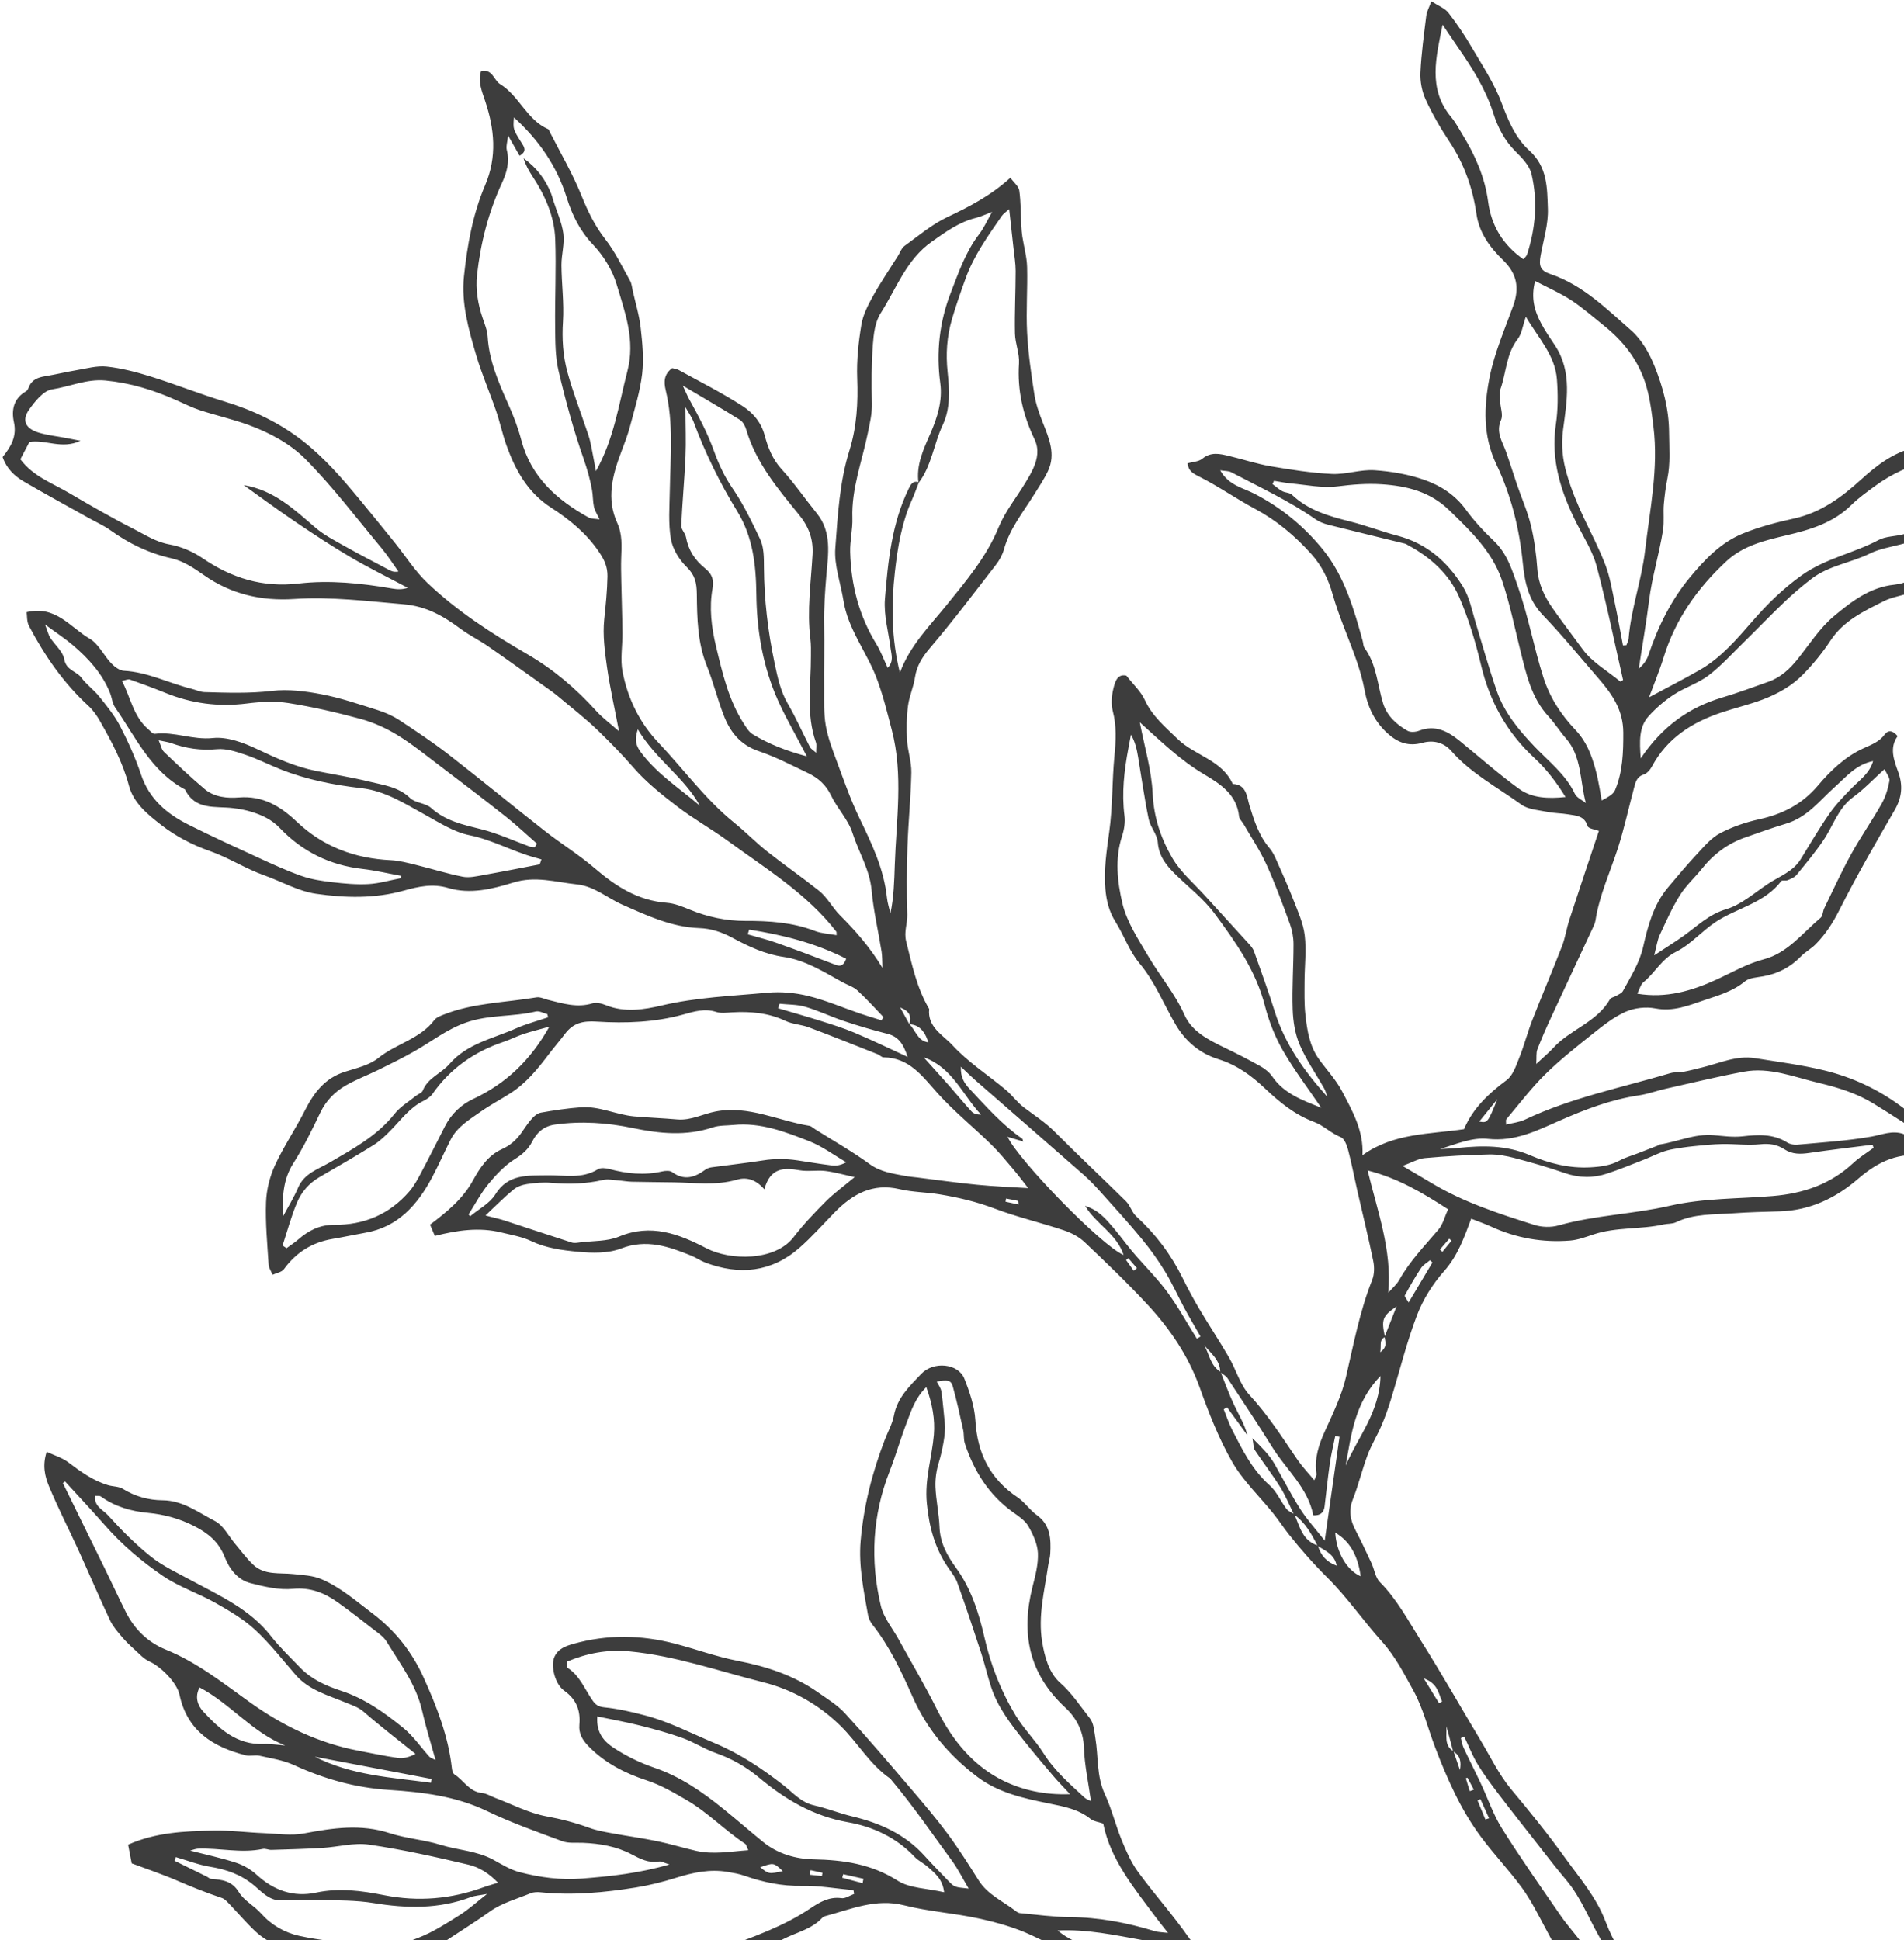<svg width="371" height="378" viewBox="0 0 371 378" fill="none" xmlns="http://www.w3.org/2000/svg">
<path d="M386.484 480.099C383.135 474.938 380.74 469.135 376.026 464.896C372.104 461.37 368.12 457.891 364.484 454.089C361.839 451.318 359.714 448.047 357.354 445C356.667 444.115 356.021 443.193 355.286 442.344C348.083 433.969 340.698 425.745 333.724 417.177C330.859 413.656 328.25 409.844 326.224 405.656C323.245 399.51 319.172 394 315.281 388.406C312.984 385.104 310.641 381.839 308.266 378.594C306.953 376.813 305.443 375.172 304.187 373.354C300.286 367.703 296.328 362.078 292.672 356.26C290.958 353.536 289.922 350.396 288.536 347.464C287.443 345.13 286.266 342.833 285.172 340.495C284.906 339.922 284.823 339.26 284.656 338.635C284.875 338.542 285.094 338.448 285.312 338.354C286.167 340.151 286.896 342.026 287.917 343.724C289.135 345.74 290.552 347.635 291.979 349.51C294.766 353.167 297.62 356.776 300.458 360.391C301.979 362.328 303.479 364.292 305.078 366.161C308.349 369.984 309.911 374.797 312.594 378.948C315.573 383.563 317.625 388.708 321.151 393.042C323.036 395.359 323.885 398.49 325.464 401.094C328.094 405.422 330.958 409.604 333.677 413.88C338.641 421.682 344.703 428.521 351.583 434.677C353.766 436.63 355.802 438.74 357.875 440.807C362.422 445.328 367.047 449.771 371.443 454.427C374.13 457.271 376.193 460.729 379 463.422C383.203 467.443 386.036 472.359 389.214 477.089C390.964 479.688 393.135 482 395.068 484.479C395.604 485.161 395.964 485.984 396.422 486.734C398.24 489.703 400.021 492.698 401.927 495.609C402.198 496.021 403.073 496.031 403.734 496.245C404.719 494.547 403.656 493.474 403.031 492.349C401.724 489.979 400.359 487.646 399.021 485.292C398.687 484.698 398.453 484.031 398.042 483.51C395.458 480.234 392.823 477 390.229 473.74C387.172 469.906 384.198 466.005 381.073 462.229C378.714 459.375 376.161 456.677 373.714 453.901C371.641 451.547 369.724 449.031 367.495 446.833C362.057 441.474 356.469 436.255 350.948 430.974C349.609 429.693 348.276 428.464 347.115 426.948C344.177 423.12 340.875 419.573 337.708 415.922C337.49 415.672 336.964 415.521 336.943 415.297C336.687 412.109 334.089 410.313 332.599 407.875C329.854 403.38 327.031 398.938 324.276 394.453C322.474 391.521 320.771 388.526 318.948 385.604C316.693 381.99 314.354 378.375 312.854 374.396C311.062 369.63 307.812 365.932 304.917 361.906C301.615 357.302 298.068 352.948 294.448 348.604C292.115 345.802 290.49 342.406 288.594 339.245C284.651 332.661 280.865 325.979 276.766 319.495C274.328 315.635 272.172 311.557 268.875 308.245C267.99 307.359 267.812 305.781 267.24 304.552C266.24 302.401 265.229 300.255 264.135 298.151C263.13 296.208 262.729 294.344 263.594 292.161C264.708 289.349 265.396 286.37 266.458 283.536C267.203 281.547 268.344 279.714 269.182 277.755C269.891 276.104 270.49 274.396 271.021 272.682C272.708 267.203 274.062 261.604 276.099 256.266C277.286 253.156 279.182 250.141 281.396 247.646C284.068 244.635 285.292 241.115 286.667 237.438C287.922 237.938 289.297 238.406 290.615 239.01C295.495 241.25 300.625 242.125 305.948 241.703C307.495 241.578 309.016 241 310.51 240.505C314.958 239.026 319.693 239.573 324.203 238.552C324.974 238.38 325.854 238.479 326.536 238.146C330.109 236.422 333.969 236.656 337.75 236.385C340.766 236.167 343.792 236.104 346.812 236.01C352.729 235.833 357.745 233.406 362.104 229.63C365.979 226.276 370.141 224.349 375.417 225.229C377.745 225.62 380.172 225.604 382.38 224.417C383.568 223.781 383.729 222.839 382.646 222.089C381.37 221.208 380.031 220.042 378.599 219.833C375.286 219.354 372.901 217.375 370.411 215.536C365.906 212.198 360.901 209.875 355.51 208.557C351.068 207.474 346.495 206.891 341.974 206.167C338.344 205.583 335.057 207.156 331.661 207.974C330.484 208.26 329.307 208.578 328.12 208.797C327.24 208.958 326.292 208.839 325.448 209.094C315.953 211.906 306.182 213.859 297.146 218.135C296.052 218.656 294.771 218.776 293.474 219.115C293.484 218.667 293.37 218.245 293.531 218.052C296.005 215.12 298.333 212.031 301.057 209.344C303.943 206.5 307.141 203.974 310.312 201.448C312.333 199.839 314.417 198.167 316.74 197.135C318.453 196.37 320.698 196.115 322.542 196.474C326.021 197.151 329.036 195.906 332.083 194.87C334.818 193.938 337.656 193.156 340.005 191.203C340.87 190.49 342.339 190.438 343.557 190.219C346.432 189.714 348.865 188.448 350.906 186.344C351.766 185.458 352.906 184.859 353.771 183.99C355.687 182.057 357.115 179.859 358.37 177.37C361.724 170.719 365.469 164.255 369.198 157.802C370.615 155.354 370.823 153.005 369.87 150.401C369.005 148.052 368.135 145.656 369.76 143.422C368.812 142.266 367.896 142.208 367.26 143.073C366.182 144.542 364.656 145.083 363.094 145.797C359.542 147.422 356.698 150.13 354.24 153.042C351.141 156.714 347.318 158.625 342.745 159.63C340.13 160.203 337.5 161.109 335.141 162.354C333.437 163.255 332.078 164.885 330.724 166.339C328.719 168.484 326.828 170.734 324.948 172.984C322.167 176.318 321.089 180.438 320.167 184.5C319.443 187.698 317.719 190.307 316.234 193.083C316 193.516 315.375 193.75 314.906 194.036C314.521 194.271 313.906 194.339 313.724 194.667C311.177 199.172 305.958 200.552 302.661 204.167C301.786 205.135 300.76 205.969 299.344 207.292C299.427 205.943 299.297 205.141 299.552 204.479C300.354 202.391 301.26 200.333 302.203 198.297C304.839 192.589 307.516 186.896 310.172 181.188C310.453 180.589 310.786 179.974 310.885 179.333C311.646 174.411 313.75 169.917 315.26 165.234C316.495 161.385 317.344 157.417 318.396 153.505C318.682 152.432 318.901 151.344 320.271 150.911C320.917 150.703 321.536 149.99 321.88 149.344C324.839 143.823 329.677 140.75 335.401 138.828C338.057 137.938 340.797 137.292 343.417 136.313C346.375 135.203 349.161 133.635 351.37 131.37C353.323 129.365 355.135 127.156 356.672 124.813C359.219 120.927 363.187 119.083 367.068 117.125C368.656 116.323 370.521 116.083 372.219 115.484C373.172 115.151 374.229 114.792 374.937 114.13C378.115 111.151 380.526 107.578 381.552 103.354C382.042 101.349 382.594 99.531 383.833 97.885C386.547 94.281 389.234 90.651 391.844 86.969C392.307 86.318 392.719 85.213 392.469 84.599C392.26 84.099 391.042 83.932 390.245 83.781C386.63 83.094 383.437 84.818 380.078 85.609C377.677 86.177 375.255 86.672 372.859 87.255C368.792 88.25 365.615 90.724 362.589 93.474C358.802 96.917 354.766 99.88 349.583 101.021C346.193 101.766 342.786 102.651 339.583 103.958C335.297 105.703 332.135 109.052 329.234 112.557C325.766 116.734 323.083 121.995 321.245 127.516C320.906 128.526 320.318 129.458 319.318 130.276C319.995 125.865 320.771 121.464 321.323 117.036C321.901 112.396 323.307 107.938 324.036 103.333C324.307 101.604 324.057 99.849 324.203 98.219C324.349 96.62 324.557 94.906 324.885 93.307C325.516 90.25 325.245 87.276 325.224 84.24C325.198 79.729 324.057 75.484 322.427 71.422C321.406 68.859 319.896 66.177 317.865 64.396C313.052 60.188 308.458 55.552 302.146 53.411C300.125 52.734 299.823 51.839 300.198 49.766C300.745 46.729 301.719 43.667 301.609 40.646C301.464 36.677 301.562 32.552 297.995 29.333C295.365 26.963 293.911 23.594 292.625 20.135C291.214 16.333 288.901 12.859 286.833 9.323C285.448 6.953 283.917 4.651 282.229 2.49C281.531 1.594 280.266 1.135 278.906 0.25C278.474 1.443 278.021 2.219 277.917 3.036C277.464 6.734 276.943 10.438 276.776 14.151C276.703 15.885 277.062 17.802 277.786 19.375C279.094 22.224 280.682 24.974 282.417 27.588C285.292 31.912 286.958 36.625 287.698 41.714C288.224 45.375 290.344 48.229 292.849 50.651C295.594 53.302 296.099 56.094 294.865 59.542C293.198 64.193 291.167 68.797 290.234 73.604C289.141 79.219 288.906 84.896 291.589 90.51C294.448 96.495 296.062 102.995 296.719 109.651C297.089 113.417 297.802 116.885 300.609 119.813C304.422 123.781 307.906 128.063 311.51 132.224C314.13 135.245 316.286 138.339 316.302 142.714C316.318 146.583 316.198 150.401 314.703 153.932C314.203 155.115 312.312 155.714 311.057 156.578C311.5 156.917 311.948 157.25 312.391 157.583C311.896 154.984 311.568 152.344 310.859 149.802C310.089 147.047 309.125 144.464 306.969 142.198C304.224 139.313 302.01 135.979 300.724 131.943C298.875 126.151 297.818 120.156 295.818 114.438C294.693 111.219 293.734 107.906 291.094 105.401C289.094 103.505 287.193 101.443 285.573 99.224C283.542 96.443 280.766 94.656 277.74 93.568C274.609 92.438 271.187 91.849 267.854 91.62C265.109 91.432 262.292 92.474 259.536 92.344C255.536 92.151 251.536 91.521 247.578 90.844C244.833 90.37 242.161 89.474 239.443 88.828C237.682 88.406 235.953 87.99 234.276 89.375C233.568 89.958 232.396 89.979 231.401 90.26C231.568 91.76 232.406 92.229 233.693 92.87C237.422 94.74 240.859 97.172 244.547 99.141C248.771 101.401 252.333 104.411 255.505 107.932C257.562 110.219 258.844 112.859 259.698 115.885C260.896 120.109 262.729 124.146 264.182 128.302C264.885 130.302 265.505 132.365 265.891 134.453C266.505 137.807 267.88 140.667 270.453 142.958C272.417 144.708 274.479 145.469 277.187 144.719C279.198 144.161 281.281 144.594 282.776 146.302C286.625 150.703 291.792 153.396 296.427 156.755C297.781 157.74 299.823 157.833 301.583 158.193C302.891 158.458 304.255 158.438 305.573 158.661C307.089 158.922 308.719 158.896 309.344 160.938C309.505 161.469 310.906 161.625 311.552 161.88C309.474 168.109 307.609 173.635 305.802 179.177C305.245 180.885 304.995 182.703 304.349 184.375C302.484 189.203 300.443 193.969 298.557 198.792C297.62 201.203 296.979 203.729 296.016 206.125C295.401 207.661 294.792 209.536 293.578 210.438C290.078 213.036 287.016 215.896 285.266 220C278.531 221 271.547 220.719 265.479 225.078C265.74 220.339 263.526 216.453 261.484 212.578C260.307 210.344 258.5 208.443 257.01 206.365C255.151 203.781 254.698 200.724 254.359 197.693C254.125 195.578 254.187 193.422 254.193 191.292C254.198 188.266 254.583 185.203 254.229 182.229C253.943 179.849 252.88 177.536 251.995 175.255C250.953 172.563 249.755 169.932 248.583 167.286C248.266 166.578 247.885 165.854 247.391 165.271C245.297 162.823 244.38 159.906 243.448 156.885C242.974 155.354 242.917 152.802 240.203 152.74C238.083 148.052 232.812 147.224 229.484 143.995C227.083 141.656 224.521 139.557 223.062 136.365C222.297 134.698 220.818 133.359 219.484 131.641C217.687 131.214 217.25 132.906 216.937 134.203C216.599 135.583 216.474 137.182 216.828 138.531C217.594 141.458 217.448 144.302 217.156 147.255C216.677 152.193 216.818 157.198 216.135 162.099C215.62 165.807 215.073 169.448 215.385 173.198C215.583 175.49 216.109 177.609 217.365 179.609C219.016 182.24 220.057 185.333 222.026 187.677C225.094 191.333 226.76 195.719 229.135 199.719C231.109 203.052 233.979 205.307 237.375 206.359C241.021 207.49 243.844 209.568 246.443 212.026C249.344 214.766 252.271 217.188 256.12 218.62C257.859 219.266 259.349 220.797 261.24 221.552C261.958 221.833 262.443 223.135 262.687 224.063C263.396 226.76 263.911 229.505 264.531 232.224C265.557 236.724 266.667 241.203 267.589 245.724C267.828 246.891 267.802 248.297 267.37 249.385C264.927 255.526 263.745 261.969 262.25 268.359C261.411 271.948 259.74 275.375 258.198 278.76C256.964 281.479 256.068 284.167 256.521 287.182C256.562 287.469 256.318 287.792 256.099 288.401C254.927 286.995 253.792 285.818 252.88 284.49C249.896 280.146 247.104 275.703 243.469 271.792C241.635 269.818 240.865 266.87 239.464 264.453C237.599 261.25 235.552 258.156 233.656 254.969C232.505 253.026 231.443 251.026 230.443 249.005C228.177 244.427 225.172 240.432 221.401 236.979C220.552 236.203 220.224 234.865 219.396 234.047C214.797 229.495 210.062 225.078 205.495 220.49C203.672 218.661 201.542 217.302 199.516 215.771C198.203 214.776 197.214 213.365 195.943 212.302C192.49 209.417 188.609 206.932 185.594 203.651C183.786 201.682 180.667 200.12 181.057 196.589C178.641 192.51 177.708 187.964 176.573 183.427C176.094 181.49 176.844 179.932 176.792 178.182C176.656 173.771 176.672 169.344 176.823 164.927C176.984 160.12 177.484 155.323 177.578 150.516C177.62 148.411 176.859 146.302 176.74 144.177C176.609 141.974 176.646 139.729 176.927 137.536C177.161 135.667 178 133.88 178.281 132.01C178.63 129.688 179.724 127.995 181.255 126.198C185.708 120.969 189.849 115.479 194.057 110.042C194.734 109.167 195.323 108.12 195.615 107.063C196.719 103.047 199.302 99.875 201.443 96.448C202.396 94.917 203.422 93.406 204.193 91.787C205.771 88.469 204.401 85.417 203.193 82.333C202.495 80.568 201.844 78.734 201.552 76.87C200.932 72.859 200.349 68.818 200.135 64.771C199.911 60.531 200.25 56.271 200.135 52.026C200.078 50.042 199.516 48.078 199.208 46.104C199.099 45.406 199.052 44.698 199.01 43.995C198.891 41.703 198.922 39.396 198.615 37.135C198.5 36.307 197.578 35.599 196.88 34.63C193.042 38.125 188.88 40.271 184.589 42.297C181.589 43.719 178.964 45.943 176.245 47.917C175.651 48.344 175.38 49.214 174.958 49.88C173.339 52.453 171.615 54.969 170.135 57.63C169.156 59.396 168.167 61.297 167.844 63.25C167.276 66.688 166.896 70.219 167.026 73.682C167.208 78.484 166.948 83.172 165.516 87.755C163.578 93.948 163.245 100.406 162.766 106.776C162.51 110.141 163.807 113.62 164.359 117.052C165.24 122.557 168.786 126.901 170.734 131.932C172.021 135.26 172.865 138.766 173.766 142.224C176.052 150.953 174.63 159.776 174.349 168.563C174.245 171.667 174.172 174.771 173.5 177.974C173.271 176.958 172.937 175.958 172.828 174.927C172.245 169.318 169.87 164.37 167.458 159.375C165.698 155.734 164.37 151.875 162.958 148.073C162.135 145.854 161.286 143.604 160.891 141.292C160.5 139.005 160.615 136.625 160.599 134.292C160.568 130.036 160.661 125.776 160.594 121.526C160.542 118.365 160.75 115.255 161.021 112.104C161.365 108.057 162.141 103.698 159.167 100.031C156.849 97.167 154.76 94.109 152.281 91.396C150.516 89.469 149.625 87.151 149.01 84.854C148.297 82.188 146.646 80.375 144.635 79.078C140.661 76.516 136.406 74.38 132.255 72.094C131.88 71.885 131.406 71.849 130.979 71.729C129.396 72.88 129.312 74.349 129.708 75.99C131.271 82.463 130.63 89.021 130.516 95.568C130.464 98.719 130.198 101.938 130.724 105.01C131.062 106.969 132.339 109.047 133.792 110.458C135.432 112.063 135.75 113.542 135.776 115.74C135.828 120.448 135.911 125.208 137.724 129.729C138.984 132.87 139.792 136.188 141.01 139.349C142.266 142.609 144.25 145.141 147.854 146.354C151.151 147.469 154.276 149.115 157.437 150.615C159.401 151.557 160.943 152.891 161.943 155C163.146 157.521 165.281 159.677 166.109 162.281C167.307 166.026 169.474 169.411 169.839 173.49C170.203 177.49 171.141 181.443 171.781 185.422C171.922 186.297 171.885 187.203 171.953 188.578C169.479 184.5 166.698 181.344 163.656 178.307C162.24 176.896 161.219 174.844 159.568 173.531C156.271 170.911 152.797 168.51 149.495 165.901C147.281 164.146 145.302 162.099 143.109 160.328C137.458 155.766 133.219 149.88 128.271 144.661C124.609 140.807 122.339 136.094 121.318 130.932C120.828 128.469 121.318 125.813 121.286 123.245C121.25 119.88 121.13 116.521 121.062 113.156C121.031 111.693 120.99 110.224 121.042 108.76C121.13 106.417 121.302 104.141 120.26 101.854C118.141 97.203 119.312 92.625 121.026 88.125C121.661 86.453 122.312 84.776 122.766 83.052C123.656 79.672 124.719 76.297 125.125 72.854C125.469 69.917 125.177 66.865 124.844 63.896C124.573 61.448 123.828 59.052 123.286 56.635C123.141 55.99 123.094 55.266 122.776 54.708C121.234 51.964 119.865 49.068 117.943 46.609C115.891 43.984 114.536 41.167 113.302 38.104C111.589 33.849 109.229 29.849 107.146 25.745C107.042 25.542 106.979 25.24 106.818 25.167C102.641 23.365 101.177 18.672 97.463 16.401C96.198 15.625 96 13.396 93.745 13.838C93.078 15.854 93.891 17.755 94.516 19.625C96.359 25.13 96.901 30.547 94.521 36.109C92.109 41.745 91.047 47.807 90.406 53.839C89.854 59.047 91.312 64.198 92.786 69.198C93.87 72.875 95.417 76.412 96.661 80.042C97.422 82.26 97.901 84.583 98.693 86.787C100.437 91.651 102.865 96.005 107.422 98.932C111.042 101.255 114.349 103.984 116.792 107.646C117.76 109.094 118.391 110.406 118.365 112.297C118.318 115.13 118.026 117.896 117.734 120.703C117.422 123.745 117.844 126.911 118.276 129.974C118.833 133.911 119.724 137.797 120.615 142.479C118.823 140.896 117.38 139.849 116.208 138.552C112.26 134.177 107.896 130.448 102.729 127.448C95.838 123.443 89.083 119.094 83.276 113.563C80.833 111.24 78.995 108.292 76.859 105.646C74.609 102.854 72.344 100.068 70.057 97.297C66.682 93.213 63.224 89.208 59.021 85.927C54.443 82.349 49.302 79.912 43.739 78.224C38.911 76.755 34.214 74.875 29.396 73.37C26.599 72.495 23.713 71.745 20.818 71.427C18.88 71.213 16.838 71.812 14.859 72.135C12.854 72.469 10.875 72.963 8.865 73.287C7.443 73.521 6.229 73.938 5.635 75.396C5.51 75.703 5.344 76.088 5.083 76.234C2.651 77.615 2.193 79.87 2.713 82.26C3.318 85.031 2.125 87.057 0.51 89.042C1.26 91.26 2.797 92.74 4.656 93.823C8.859 96.271 13.13 98.599 17.37 100.969C18.755 101.745 20.229 102.391 21.51 103.307C25.146 105.917 29.026 107.797 33.458 108.792C35.677 109.286 37.792 110.682 39.703 112.031C45.031 115.792 50.964 117.12 57.339 116.703C64.469 116.229 71.495 117.12 78.578 117.724C83.141 118.109 86.427 120.063 89.802 122.557C91.505 123.813 93.443 124.755 95.182 125.969C99.354 128.865 103.474 131.839 107.615 134.786C107.891 134.984 108.161 135.188 108.422 135.406C111.167 137.729 114.047 139.922 116.62 142.427C118.953 144.703 121.245 147.026 123.401 149.516C125.891 152.396 128.958 154.828 132.005 157.161C135.135 159.557 138.615 161.495 141.802 163.818C149.25 169.25 157.198 174.089 162.969 181.526C163.021 181.599 162.99 181.734 163.021 182.203C161.568 181.938 160.115 181.885 158.833 181.396C154.427 179.693 149.88 179.406 145.219 179.422C141.516 179.432 137.88 178.661 134.411 177.229C132.969 176.635 131.443 176.01 129.917 175.896C124.333 175.469 120.01 172.708 115.901 169.177C112.844 166.552 109.37 164.417 106.187 161.922C99.901 157 93.745 151.917 87.438 147.026C84.354 144.635 81.099 142.458 77.833 140.318C76.542 139.469 75.073 138.818 73.594 138.354C69.984 137.214 66.37 135.974 62.667 135.266C59.5 134.656 56.146 134.24 52.979 134.609C48.578 135.13 44.234 134.969 39.859 134.844C38.995 134.818 38.151 134.401 37.292 134.188C32.885 133.104 28.781 130.932 24.13 130.688C23.276 130.641 22.307 129.901 21.661 129.224C20.203 127.682 19.213 125.448 17.484 124.443C13.713 122.266 10.885 117.891 5.193 119.271C5.292 119.938 5.193 121.094 5.651 121.958C8.698 127.745 12.37 133.073 17.229 137.531C18.12 138.349 18.859 139.401 19.458 140.458C21.745 144.479 23.927 148.531 25.125 153.078C26.016 156.49 28.854 158.734 31.432 160.745C34.214 162.911 37.516 164.641 40.859 165.802C44.557 167.094 47.812 169.24 51.469 170.536C54.844 171.734 58.089 173.625 61.552 174.13C67.224 174.953 73.021 175.104 78.698 173.516C81.521 172.729 84.312 172.099 87.349 173.01C91.63 174.286 95.995 173.198 100.021 171.948C104.354 170.609 108.26 171.87 112.375 172.302C115.849 172.667 118.281 174.938 121.229 176.24C126.057 178.375 130.833 180.63 136.286 180.828C138.516 180.906 140.625 181.583 142.703 182.708C145.823 184.396 149.052 185.917 152.714 186.443C156.906 187.052 160.51 189.354 164.177 191.375C165.146 191.906 166.286 192.25 167.073 192.974C168.859 194.604 170.474 196.427 172.156 198.172C172.021 198.375 171.891 198.578 171.755 198.786C170.38 198.354 168.984 197.953 167.615 197.484C164.234 196.328 160.922 194.891 157.464 194.042C154.911 193.417 152.135 193.167 149.521 193.411C142.651 194.047 135.75 194.302 128.943 195.901C125.516 196.708 121.703 197.323 118.078 195.849C117.271 195.526 116.219 195.25 115.443 195.49C112.443 196.406 109.656 195.51 106.823 194.813C106.057 194.625 105.245 194.198 104.531 194.318C98.453 195.349 92.188 195.375 86.359 197.714C85.74 197.964 85.005 198.245 84.63 198.745C81.833 202.443 77.172 203.349 73.729 206.125C71.984 207.531 69.49 208.099 67.255 208.797C63.281 210.036 61.13 212.948 59.359 216.453C57.547 220.042 55.25 223.396 53.578 227.042C52.562 229.25 51.922 231.797 51.839 234.224C51.688 238.26 52.083 242.323 52.339 246.37C52.38 247.047 52.844 247.703 53.114 248.365C53.859 248.016 54.885 247.87 55.312 247.286C57.698 244.01 60.823 242.047 64.812 241.38C66.932 241.026 69.036 240.563 71.156 240.188C77.588 239.063 81.359 234.724 84.224 229.339C85.5 226.948 86.578 224.453 87.812 222.036C89.094 219.521 91.49 218.13 93.677 216.583C95.521 215.281 97.542 214.224 99.448 213.005C102.521 211.047 104.771 208.266 106.937 205.401C107.964 204.047 109.083 202.766 110.104 201.411C111.687 199.318 113.552 198.865 116.281 199.042C121.896 199.401 127.594 199.188 133.099 197.672C135.25 197.083 137.297 196.417 139.573 197.167C140.5 197.469 141.604 197.297 142.625 197.24C146.224 197.036 149.708 197.318 153.052 198.901C154.448 199.563 156.125 199.604 157.594 200.156C162.083 201.839 166.536 203.63 170.995 205.391C171.411 205.557 171.786 206.005 172.177 206.01C177.198 206.073 179.708 209.667 182.661 212.958C185.87 216.531 189.651 219.578 193.099 222.943C194.625 224.427 195.979 226.089 197.359 227.714C198.422 228.958 199.396 230.271 200.349 231.484C196.937 231.266 193.646 231.146 190.375 230.823C186.469 230.443 182.583 229.891 178.682 229.406C177.906 229.313 177.125 229.255 176.359 229.104C173.948 228.641 171.573 228.349 169.422 226.781C166.052 224.323 162.391 222.26 158.854 220.031C158.469 219.792 158.104 219.411 157.687 219.344C151.63 218.359 145.885 215.344 139.479 216.547C136.974 217.021 134.656 218.333 131.995 218.104C129.187 217.859 126.375 217.76 123.573 217.51C120.062 217.198 116.792 215.474 113.172 215.74C110.557 215.932 107.932 216.328 105.401 216.781C103.911 217.052 102.641 219.266 101.536 220.797C100.521 222.193 99.37 223.182 97.792 223.896C95.104 225.104 93.5 227.542 92.167 229.969C90.198 233.568 87.193 236.031 83.797 238.604C84.083 239.286 84.406 240.042 84.729 240.802C89.177 239.677 93.406 239.073 97.688 240.13C99.651 240.615 101.708 240.943 103.505 241.802C106.427 243.193 109.557 243.594 112.635 243.885C115.401 244.151 118.484 244.219 121 243.255C125.979 241.344 130.276 242.854 134.693 244.641C135.63 245.021 136.479 245.63 137.422 245.984C144.062 248.495 150.292 247.896 155.75 243.141C158.198 241.005 160.354 238.536 162.635 236.214C166.125 232.651 170.021 230.443 175.297 231.688C177.807 232.281 180.453 232.271 183.01 232.688C186.661 233.286 190.234 234.12 193.74 235.448C198.151 237.12 202.781 238.198 207.26 239.693C208.714 240.177 210.208 240.943 211.307 241.979C215.49 245.938 219.656 249.927 223.568 254.146C227.958 258.885 231.557 264.151 233.776 270.354C235.542 275.307 237.49 280.276 240.089 284.818C242.177 288.474 245.38 291.49 248.057 294.813C249.115 296.13 250.036 297.547 251.083 298.875C253.458 301.88 255.974 304.724 258.714 307.443C262.547 311.255 265.641 315.792 269.271 319.823C271.865 322.698 273.594 326.109 275.411 329.396C277.302 332.818 278.234 336.766 279.651 340.464C281.99 346.594 284.641 352.599 288.578 357.896C291.12 361.318 294.099 364.422 296.604 367.87C298.375 370.318 299.729 373.083 301.177 375.755C302.901 378.932 304.531 382.161 306.193 385.375C306.542 386.052 306.849 386.76 307.375 387.88C304.219 386.948 301.516 386 298.74 385.391C297.266 385.068 295.661 385.328 294.12 385.349C293.693 385.354 293.26 385.536 292.849 385.484C285.823 384.672 278.703 384.271 271.802 382.839C267.849 382.016 263.964 380.568 259.911 380.615C254.297 380.682 248.625 380.854 243.083 381.703C238.219 382.448 234.562 381.688 231.609 377.469C228.526 373.057 224.901 369.021 221.724 364.667C220.375 362.807 219.422 360.609 218.542 358.464C217.349 355.542 216.615 352.417 215.286 349.563C213.641 346.031 214.047 342.255 213.432 338.604C213.214 337.302 213.135 335.76 212.38 334.807C210.516 332.443 208.906 329.917 206.552 327.839C204.422 325.958 203.557 322.885 203.062 319.859C202.234 314.802 203.521 309.974 204.234 305.073C204.349 304.292 204.599 303.531 204.646 302.75C204.802 299.88 204.724 297.12 202 295.167C200.635 294.188 199.661 292.656 198.276 291.729C192.885 288.13 190.432 283.125 190.052 276.719C189.885 273.964 188.932 271.177 187.896 268.578C186.724 265.656 181.911 265.13 179.479 267.703C177.255 270.042 174.839 272.318 174.182 275.797C173.875 277.427 173.005 278.953 172.401 280.521C169.953 286.88 168.281 293.448 167.698 300.229C167.281 305.083 168.286 309.885 169.135 314.656C169.255 315.302 169.568 315.979 169.974 316.5C173.365 320.802 175.646 325.682 177.849 330.651C180.635 336.943 184.964 342.063 190.469 346.214C194.594 349.323 199.479 350.37 204.349 351.365C207.266 351.958 210.125 352.464 212.531 354.411C213.104 354.875 213.99 354.953 214.964 355.292C216.365 362.318 220.953 367.802 225.172 373.495C225.833 374.391 226.547 375.255 227.599 376.594C226.422 376.448 225.708 376.464 225.062 376.266C219.635 374.609 214.135 373.552 208.422 373.516C205.187 373.49 201.953 373.031 198.719 372.734C198.411 372.708 198.094 372.474 197.833 372.271C195.396 370.391 192.458 369.141 190.714 366.385C188.781 363.333 186.854 360.26 184.703 357.354C182.427 354.281 179.937 351.354 177.448 348.443C173.234 343.516 169.031 338.578 164.646 333.802C163.156 332.182 161.182 330.984 159.354 329.703C154.635 326.391 149.318 324.667 143.682 323.573C139.583 322.781 135.62 321.313 131.568 320.255C124.958 318.521 118.323 318.406 111.719 320.281C110.198 320.714 108.682 321.229 107.984 322.927C107.312 324.563 108.094 328.083 109.922 329.391C112.318 331.089 113.135 333.234 112.891 336.036C112.745 337.688 113.427 338.948 114.656 340.214C117.849 343.49 121.766 345.484 125.964 346.859C128.781 347.781 131.203 349.219 133.734 350.677C137.917 353.094 141.214 356.615 145.198 359.234C145.427 359.385 145.484 359.792 145.807 360.479C142.271 360.734 138.995 361.359 135.672 360.609C133.135 360.036 130.641 359.255 128.099 358.729C125.13 358.12 122.12 357.714 119.141 357.161C117.719 356.896 116.266 356.646 114.911 356.151C112.151 355.141 109.38 354.417 106.458 353.88C103.016 353.24 99.766 351.516 96.432 350.26C95.599 349.948 94.792 349.411 93.938 349.339C91.432 349.115 90.365 346.859 88.536 345.703C88.229 345.51 88.088 344.917 88.047 344.49C87.349 338.255 85.099 332.49 82.547 326.854C80.312 321.911 77.073 317.755 72.641 314.396C69.417 311.958 66.375 309.276 62.651 307.677C60.964 306.953 58.974 306.865 57.104 306.672C54.432 306.396 51.552 306.927 49.359 304.88C48.073 303.677 47.031 302.224 45.885 300.875C44.573 299.328 43.557 297.214 41.896 296.354C38.667 294.688 35.63 292.333 31.688 292.302C28.932 292.281 26.344 291.568 23.948 290.083C23.135 289.583 21.995 289.646 21.036 289.354C18.104 288.474 15.693 286.719 13.286 284.891C12.13 284.01 10.635 283.578 9.099 282.854C8.219 285.516 8.755 287.661 9.542 289.563C11.302 293.818 13.417 297.927 15.333 302.12C17.385 306.625 19.323 311.182 21.427 315.661C21.979 316.844 22.88 317.875 23.729 318.885C24.5 319.802 25.385 320.635 26.276 321.443C27.172 322.25 28.031 323.224 29.099 323.698C31.312 324.677 34.474 327.823 34.974 330.182C36.469 337.224 41.479 340.375 47.885 341.99C48.734 342.203 49.708 341.88 50.562 342.073C52.833 342.583 55.208 342.938 57.292 343.896C63.208 346.615 69.25 348.313 75.828 348.74C82.312 349.161 88.812 349.932 94.885 352.849C99.625 355.13 104.625 356.901 109.573 358.729C110.781 359.177 112.234 358.984 113.583 359.042C116.875 359.182 120.104 359.724 123.021 361.26C124.755 362.172 126.365 363.026 128.401 362.682C128.865 362.604 129.396 362.943 130.453 363.255C124.474 364.99 119 365.557 113.422 366C109.198 366.333 105.26 365.786 101.312 364.776C99.495 364.318 97.812 363.266 96.141 362.349C92.922 360.583 89.245 360.484 85.828 359.427C82.604 358.432 79.135 358.203 75.927 357.161C70.302 355.328 64.844 356.156 59.25 357.208C56.755 357.677 54.083 357.266 51.5 357.161C48.167 357.031 44.839 356.583 41.516 356.656C35.964 356.776 30.38 356.99 24.963 359.401C25.208 360.672 25.432 361.854 25.661 363.042C28.667 364.172 31.661 365.167 34.542 366.417C37.396 367.651 40.271 368.797 43.219 369.781C43.797 369.974 44.286 370.547 44.745 371.021C46.422 372.766 47.984 374.625 49.745 376.276C52.385 378.75 55.766 379.839 59.182 380.667C62.661 381.5 66.182 382.292 69.729 382.698C75.094 383.313 80.307 382.714 84.911 379.479C88.37 377.057 92.005 374.901 95.443 372.432C97.76 370.771 100.708 369.969 103.406 368.865C103.995 368.625 104.734 368.609 105.38 368.682C111.594 369.318 117.75 368.729 123.865 367.75C126.531 367.323 129.177 366.656 131.755 365.849C135.036 364.823 138.312 364.12 141.75 364.703C142.839 364.891 143.943 365.068 144.979 365.427C148.63 366.708 152.297 367.5 156.24 367.427C159.583 367.359 162.948 367.964 166.302 368.271C166.344 368.516 166.391 368.755 166.432 368.995C165.604 369.292 164.729 369.932 163.964 369.823C161.589 369.484 159.672 370.625 157.974 371.766C152.672 375.354 146.755 377.37 140.828 379.599C133.755 382.255 126.568 382.365 119.266 382.521C115.469 382.599 111.599 382.208 108.021 384.292C106.75 385.031 104.984 385.016 103.427 385.161C99.177 385.547 94.922 385.87 90.656 386.125C89.906 386.172 89.13 385.641 88.37 385.667C86.578 385.734 84.786 385.938 83.005 386.167C82.229 386.266 81.443 386.839 80.729 386.74C77.411 386.286 74.526 387.693 71.521 388.641C69.917 389.146 68.542 389.927 67.078 390.818C60.995 394.531 55.068 398.693 47.948 400.328C45.286 400.938 42.536 401.161 39.88 401.792C38.995 402 38.271 402.911 37.552 403.443C39.135 406.318 41.448 406.88 43.995 407.385C48.406 408.266 52.807 409.031 57.266 409.672C62.427 410.411 66.359 408.24 70.635 406.536C76.193 404.328 81.75 403.016 87.927 403.224C94.583 403.453 101.474 403.172 107.625 399.724C113.016 399.521 116.182 395.536 119.865 392.469C121.578 391.042 123.062 389.349 124.714 387.839C126.724 386.005 129.328 385.568 131.854 384.922C137.109 383.578 142.359 382.208 147.578 380.729C148.74 380.401 149.865 379.703 150.823 378.943C153.656 376.688 157.604 376.443 160.161 373.708C160.312 373.547 160.516 373.396 160.724 373.344C165.786 372.005 170.635 369.807 176.193 371.224C180.943 372.427 185.917 372.734 190.719 373.786C194.224 374.557 197.771 375.536 201 377.057C206.094 379.469 211.135 381.969 216.63 383.297C222.427 384.693 228.271 385.932 234.109 387.151C237.974 387.958 241.854 388.75 245.766 389.276C247.974 389.573 250.26 389.24 252.51 389.339C255.87 389.479 259.245 389.599 262.573 390C266.896 390.526 271.182 391.307 275.484 392.01C281.187 392.943 286.927 393.078 292.698 392.974C299.068 392.865 305.328 393.865 311.365 395.823C312.917 396.328 314.427 397.771 315.396 399.172C320.318 406.302 324.823 413.729 329.922 420.729C334.562 427.109 339.781 433.073 344.734 439.229C346.365 441.255 347.87 443.391 349.578 445.354C352.615 448.839 355.682 452.297 358.87 455.646C365.271 462.37 370.76 469.807 375.932 477.474C377.411 479.672 378.214 482.313 379.406 484.708C382.443 490.807 386.271 496.359 391.016 501.271C391.932 502.219 392.839 502.948 394.406 502.385C394.479 500.672 393.297 499.464 392.286 498.464C387.953 494.172 384.917 488.964 382.297 483.62C379.292 477.49 375.687 471.792 371.792 466.24C370.26 464.052 368.646 461.927 367.198 459.677C372.474 462.719 376.406 467.115 379.922 471.927C381.245 473.74 382.354 475.714 383.625 477.563C384.37 478.635 384.792 480.146 386.547 480.057L386.484 480.099ZM283.214 341.182C281.312 340.109 281.958 338.052 281.839 336.323C282.276 337.969 282.714 339.615 283.156 341.255C284.568 341.99 284.76 343.333 284.469 344.849C284.052 343.63 283.635 342.406 283.214 341.182ZM177.161 199.568C178.948 199.615 180.146 200.724 180.896 203.094C178.745 202.802 178.422 200.693 177.198 199.552C176.661 198.583 176.12 197.615 175.391 196.286C177.297 197.026 177.656 198.083 177.161 199.568ZM269.792 260.453C269.828 261.323 270.5 262.307 268.943 263.464C269.203 262.068 268.656 261.089 269.87 260.5C269.125 257.109 269.349 256.422 272.12 254.547C271.255 256.729 270.526 258.594 269.792 260.453ZM256.792 301.12C253.776 300.193 253.255 297.396 252.203 295C251.693 294.672 251.036 294.453 250.693 294C249.547 292.49 248.766 290.604 247.385 289.38C243.984 286.365 242.062 282.443 240.068 278.536C239.422 277.266 238.979 275.896 238.443 274.573C238.656 274.443 238.88 274.318 239.099 274.193C240.417 276 241.734 277.813 243.052 279.625C242.516 277.469 241.375 275.656 240.474 273.74C239.479 271.635 238.703 269.432 237.828 267.276C235.859 266.099 235.646 263.859 234.656 262.094C235.932 263.703 237.776 264.979 237.766 267.349C238.245 267.729 238.854 268.026 239.172 268.505C242.135 272.995 245.115 277.474 247.958 282.036C250.682 286.391 254.839 289.859 255.901 295.234C257.286 295.302 257.948 294.693 258.099 293.521C258.453 290.729 258.719 287.922 259.12 285.141C259.38 283.339 259.823 281.568 260.182 279.786C260.458 279.839 260.734 279.891 261.01 279.943C260.078 286.505 259.141 293.063 258.125 300.167C256.302 297.833 254.646 296.031 253.354 294C251.536 291.151 250.005 288.12 248.323 285.188C247.328 283.458 245.937 282.083 244.042 280.208C244.286 281.5 244.24 282.13 244.516 282.542C246.13 284.958 247.911 287.271 249.453 289.734C250.505 291.417 251.26 293.292 252.146 295.083C254.339 296.62 255.562 298.891 256.74 301.193C258.292 302.156 260.078 302.896 260.453 305.042C258.568 304.38 257.344 303.073 256.792 301.12ZM311.141 391.781C310.25 392.333 309.818 391.313 309.312 391.229C308.458 391.094 307.479 391.792 306.536 392.083C306.375 392.135 306.135 391.859 305.922 391.833C301.839 391.318 297.74 390.323 293.667 390.432C287.234 390.609 280.885 390.531 274.526 389.104C276.536 387.635 278.49 387.01 280.792 387.146C284.833 387.375 288.891 387.969 292.911 387.797C297.661 387.589 302.083 388.823 306.599 389.786C307.526 389.984 308.495 390.005 309.359 390.094C310.547 386.49 308.12 383.964 307.453 380.828C310.349 382.526 314.026 388.021 314.646 391.156C313.474 391.38 312.297 391.604 311.109 391.849C312.625 392.031 314.141 392.214 315.797 392.417C318.76 396.557 321.786 400.953 323.687 406C321.495 403.302 319.646 400.375 317.594 397.604C316.245 395.781 315.208 393.422 312.266 393.484C311.901 393.49 311.516 392.375 311.141 391.781ZM199.391 222.411L199.333 222.495C199.286 222.276 199.318 221.948 199.182 221.854C195.276 219.146 192.172 215.604 188.953 212.177C187.896 211.052 187.146 209.906 187.229 207.823C188.401 208.927 189.177 209.703 190 210.422C197.042 216.573 204.104 222.698 211.13 228.87C212.391 229.974 213.536 231.208 214.656 232.458C217.297 235.401 219.964 238.323 222.474 241.375C224.135 243.385 225.667 245.526 227.021 247.75C228.422 250.047 229.516 252.526 230.797 254.901C231.797 256.755 232.88 258.568 233.927 260.396C233.687 260.542 233.448 260.688 233.214 260.828C231.255 257.708 229.484 254.438 227.281 251.5C224.927 248.359 222.005 245.656 219.604 242.552C215.526 237.286 214.245 235.896 211.432 234.938C213.573 238.505 217.578 240.365 218.937 244.51C214.703 242.776 198.443 226.047 196.328 221.49C197.302 221.781 198.349 222.094 199.391 222.411ZM178.974 94.109C181.547 90.75 181.948 86.479 183.714 82.755C185.219 79.573 185.005 75.958 184.646 72.474C184.281 68.969 184.49 65.599 185.505 62.141C186.292 59.464 187.198 56.875 188.146 54.26C189.786 49.724 192.536 45.948 195.203 42.073C195.526 41.604 196.057 41.276 196.646 40.74C196.953 43.521 197.229 45.964 197.49 48.406C197.646 49.865 197.901 51.323 197.901 52.786C197.901 56.844 197.682 60.901 197.766 64.958C197.807 66.922 198.682 68.891 198.552 70.818C198.203 76.057 199.344 80.922 201.578 85.583C202.5 87.516 202.167 89.338 201.385 91.146C200.943 92.172 200.354 93.141 199.771 94.099C198.026 96.979 195.844 99.672 194.583 102.745C192.208 108.542 188.245 113.182 184.422 117.922C181.12 122.01 177.333 125.719 175.344 131.073C173.677 124.318 173.656 117.87 174.37 111.448C174.906 106.661 175.687 101.875 177.687 97.401C178.187 96.281 178.594 95.12 179.052 93.969C177.823 93.542 177.411 94.49 177.031 95.271C173.755 102.036 173.026 109.396 172.432 116.703C172.177 119.901 173.146 123.193 173.552 126.443C173.698 127.599 174.193 128.813 172.974 130.13C172.167 128.411 171.609 126.87 170.771 125.505C167.391 119.995 165.823 113.964 165.656 107.568C165.594 105.365 166.167 103.135 166.089 100.932C165.891 95.219 167.964 89.922 169.078 84.469C169.484 82.484 169.948 80.62 169.896 78.562C169.797 74.766 169.807 70.953 170.078 67.167C170.229 65.078 170.51 62.724 171.594 61.031C174.667 56.219 176.604 50.557 181.578 47.073C184.271 45.182 186.896 43.245 190.167 42.448C191.089 42.224 191.953 41.797 193.312 41.286C192.354 42.964 191.719 44.417 190.781 45.641C188.135 49.078 186.755 53.177 185.24 57.083C183.078 62.667 182.385 68.594 183.219 74.703C183.672 78.021 182.661 81.359 181.271 84.505C179.927 87.547 178.484 90.609 178.974 94.109ZM47.479 94.516C50.844 96.917 54.167 99.385 57.594 101.698C61.125 104.083 64.688 106.432 68.359 108.589C71.979 110.708 75.75 112.557 79.453 114.526C78.323 114.901 77.344 114.828 76.38 114.661C70.349 113.625 64.219 112.99 58.172 113.693C51.141 114.505 45.146 112.635 39.448 108.74C37.552 107.453 35.25 106.469 33 106.068C30.364 105.594 28.271 104.188 26.036 103.052C21.75 100.87 17.573 98.458 13.427 96.026C10.156 94.104 6.432 92.802 3.974 89.479C4.599 88.287 5.203 87.125 5.734 86.104C8.969 85.599 11.989 87.599 15.693 85.885C14.312 85.615 13.573 85.469 12.833 85.328C11.078 84.995 9.286 84.807 7.583 84.302C4.969 83.526 4.187 81.906 5.672 79.807C6.812 78.203 8.448 76.13 10.109 75.87C13.578 75.338 16.875 73.797 20.521 74.135C25.385 74.594 29.943 75.995 34.364 77.969C35.901 78.656 37.417 79.417 39.01 79.938C42.104 80.948 45.307 81.662 48.364 82.771C52.484 84.271 56.521 86.427 59.505 89.438C64.865 94.844 69.495 100.979 74.385 106.849C75.562 108.271 76.557 109.844 77.635 111.349C76.724 111.516 76.25 111.276 75.786 111.026C72.901 109.49 69.99 108 67.141 106.396C65.198 105.302 63.167 104.26 61.489 102.828C57.344 99.281 53.411 95.484 47.479 94.516ZM116.823 101.198C116.016 101.057 115.224 101.12 114.641 100.797C108.479 97.365 103.474 92.932 101.578 85.745C100.953 83.365 100.062 81.026 99.057 78.781C97.161 74.542 95.312 70.328 95.021 65.588C94.948 64.375 94.458 63.172 94.057 62C93.125 59.26 92.641 56.375 92.953 53.578C93.641 47.328 95.193 41.276 97.87 35.516C98.75 33.615 99.338 31.495 98.755 29.25C98.568 28.516 98.875 27.656 99 26.401C99.932 28.031 100.578 29.167 101.245 30.344C102.828 29.443 102.073 28.547 101.557 27.713C99.974 25.167 99.963 25.177 100.146 22.875C104.995 27.287 108.505 32.333 110.448 38.568C111.479 41.87 112.99 44.979 115.542 47.656C117.583 49.797 119.328 52.615 120.167 55.443C121.781 60.885 123.833 66.229 122.245 72.333C120.557 78.838 119.635 85.531 116.12 91.792C115.724 89.713 115.406 87.875 115.01 86.057C114.823 85.188 114.495 84.349 114.214 83.505C112.974 79.807 111.547 76.156 110.536 72.396C109.687 69.24 109.484 65.979 109.698 62.641C109.927 59.005 109.427 55.323 109.401 51.667C109.391 49.615 110.031 47.521 109.771 45.526C109.484 43.328 108.495 41.219 107.812 39.068C107.677 38.635 107.578 38.188 107.411 37.771C106.307 34.953 104.536 32.635 102.021 30.838C102.401 32.125 103.031 33.26 103.745 34.339C106.208 38.078 108.021 42.125 108.187 46.604C108.401 52.297 108.104 58.01 108.172 63.714C108.203 66.573 108.187 69.521 108.839 72.276C110.198 78.047 111.76 83.797 113.719 89.391C114.417 91.401 114.979 93.38 115.354 95.438C115.552 96.531 115.505 97.672 115.734 98.76C115.896 99.495 116.349 100.172 116.823 101.198ZM237.76 91.63C238.698 91.781 239.38 91.734 239.901 92.005C245.443 94.912 251.141 97.552 256.302 101.151C257.026 101.661 257.911 102.01 258.771 102.229C263.76 103.49 268.76 104.688 273.755 105.917C273.974 105.969 274.161 106.109 274.359 106.219C278.755 108.583 282.396 111.859 284.365 116.411C286.177 120.604 287.51 125.063 288.568 129.521C290.255 136.672 293.635 142.75 298.995 147.703C301.328 149.859 303.198 152.297 305.052 155.286C301.641 155.635 298.526 155.516 296.021 153.708C292.01 150.823 288.307 147.51 284.469 144.385C282.135 142.484 279.687 141.146 276.521 142.365C275.854 142.62 274.859 142.708 274.286 142.391C272.104 141.172 270.245 139.469 269.5 137.031C268.38 133.396 268.245 129.448 265.87 126.224C265.625 125.896 265.656 125.359 265.536 124.922C263.807 118.604 261.969 112.25 257.786 107.089C254.156 102.609 249.714 98.938 244.51 96.234C242.24 95.047 239.401 94.588 237.76 91.63ZM188.75 367.958C185.995 367.677 185.984 367.688 184.833 366.5C183.26 364.875 181.672 363.255 180.156 361.578C176.333 357.333 171.411 355.167 165.979 353.87C163.505 353.276 161.12 352.307 158.641 351.745C156.062 351.156 154.505 349.26 152.573 347.755C148.443 344.547 144.172 341.672 139.187 339.589C134.781 337.75 130.521 335.51 125.875 334.266C123.198 333.552 120.469 332.917 117.719 332.641C116.62 332.531 116.068 332.135 115.552 331.427C113.969 329.229 113.042 326.531 110.615 324.964C110.448 324.849 110.536 324.339 110.474 323.74C114.365 322.099 118.359 321.339 122.62 321.74C131.562 322.583 140.01 325.578 148.635 327.74C154.339 329.161 159.51 332.068 163.776 336.245C167.135 339.531 169.479 343.792 173.448 346.516C173.536 346.578 173.594 346.688 173.667 346.776C177.917 351.823 181.641 357.276 185.536 362.594C186.641 364.104 187.479 365.807 188.75 367.958ZM180.495 270.25C181.661 273.547 182.224 276.521 181.964 279.578C181.583 284.01 180.141 288.198 180.599 292.896C181.042 297.49 182.13 301.49 184.625 305.234C185.297 306.245 186.125 307.219 186.526 308.333C188.156 312.87 189.672 317.443 191.172 322.021C191.901 324.255 192.411 326.563 193.156 328.792C194.443 332.661 196.911 335.849 199.406 338.995C201.297 341.38 203.266 343.698 205.234 346.016C206.12 347.063 207.089 348.042 208.5 349.563C203.401 349.75 199.13 348.714 195.51 346.943C189.714 344.099 185.604 339.151 182.672 333.255C180.339 328.547 177.646 324.016 175.109 319.411C173.922 317.25 172.198 315.219 171.646 312.911C169.526 304.047 169.974 295.26 173.333 286.682C174.568 283.526 175.49 280.25 176.703 277.094C177.573 274.818 178.302 272.417 180.495 270.25ZM316.891 125.719C316.672 125.729 316.458 125.745 316.245 125.755C315.703 122.922 315.208 120.078 314.609 117.26C314.099 114.865 313.703 112.406 312.844 110.135C311.661 107.005 310.089 104 308.667 101.005C307.323 98.167 306.156 95.318 305.292 92.349C304.484 89.568 304.167 86.807 304.568 83.734C305.286 78.266 306.401 72.526 303.026 67.344C302.115 65.953 301.146 64.588 300.359 63.125C299.047 60.682 298.234 58.109 299.125 54.74C301.672 56.078 304.036 57.099 306.156 58.49C308.406 59.964 310.437 61.771 312.547 63.458C316.13 66.328 318.901 69.74 320.448 74.188C321.469 77.125 321.802 80.068 322.177 83.109C323.193 91.323 321.474 99.297 320.542 107.323C319.87 113.089 317.792 118.651 317.333 124.495C317.297 124.911 317.042 125.313 316.891 125.719ZM364.875 223.031C364.943 223.234 365.005 223.432 365.068 223.635C363.74 224.62 362.302 225.49 361.099 226.609C356.687 230.729 351.375 232.526 345.49 233.021C338.771 233.589 332.042 233.401 325.339 234.932C318.214 236.568 310.781 236.745 303.667 238.755C302.214 239.167 300.417 239.109 298.974 238.651C292.104 236.479 285.234 234.271 279 230.526C277.24 229.469 275.464 228.443 273.286 227.161C275.109 226.5 276.344 225.75 277.635 225.635C281.797 225.26 285.974 225.021 290.156 224.927C291.818 224.891 293.531 225.208 295.151 225.635C298.417 226.495 301.677 227.422 304.859 228.536C307.672 229.516 310.427 229.552 313.182 228.641C315.615 227.839 317.99 226.854 320.38 225.922C321.521 225.474 322.62 224.932 323.766 224.5C324.484 224.229 325.229 224.026 325.984 223.891C327.318 223.656 328.661 223.453 330.01 223.318C331.87 223.13 333.74 222.932 335.604 222.896C338.057 222.854 340.542 223.198 342.964 222.943C344.745 222.75 346.276 222.984 347.687 223.917C349.245 224.938 350.844 224.885 352.583 224.63C356.672 224.026 360.781 223.557 364.875 223.031ZM376.021 222.021C375.396 223.026 374.542 222.604 373.708 222.224C372.745 221.786 371.818 221.25 370.823 220.911C368.682 220.188 366.703 221.083 364.609 221.453C359.854 222.292 355 222.578 350.182 223.026C349.552 223.083 348.781 222.932 348.25 222.599C345.505 220.88 342.589 221.047 339.547 221.396C337.698 221.609 335.781 221.333 333.906 221.167C330.229 220.844 326.906 222.448 323.385 222.99C323.286 223.005 323.203 223.125 323.099 223.167C321.745 223.698 320.385 224.219 319.026 224.75C317.875 225.193 316.667 225.526 315.589 226.109C313.802 227.078 311.906 227.323 309.932 227.432C305.766 227.672 301.797 226.656 298.073 225.057C293.5 223.094 288.875 223.172 284.135 223.656C282.958 223.776 281.771 223.807 280.589 223.88C283.693 222.911 286.906 221.552 289.927 221.891C295.172 222.469 299.51 220.271 303.849 218.359C308.875 216.151 313.885 214.224 319.333 213.417C321.099 213.156 322.802 212.516 324.552 212.125C329.625 210.984 334.677 209.75 339.781 208.802C344.839 207.854 349.573 209.839 354.37 210.979C358.078 211.859 361.75 212.984 365.031 214.995C368.687 217.224 372.255 219.604 376.021 222.021ZM257.453 215.828C253.906 214.401 250.24 213.135 247.932 209.771C247.38 208.958 246.516 208.255 245.651 207.766C243.297 206.448 240.896 205.219 238.469 204.052C235.38 202.563 232.229 200.932 230.802 197.74C228.943 193.573 226.01 190.161 223.75 186.313C221.807 183.005 219.557 179.641 218.703 176C217.724 171.818 217.198 167.313 218.63 162.932C219.042 161.672 219.276 160.229 219.109 158.932C218.542 154.495 219.047 150.151 219.865 145.818C220.036 144.917 220.203 144.021 220.37 143.12C221.214 144.589 221.51 146 221.75 147.422C222.432 151.479 222.995 155.557 223.823 159.583C224.146 161.146 225.484 162.563 225.599 164.104C225.807 166.854 227.286 168.656 229.083 170.406C231.651 172.906 234.562 175.151 236.667 177.995C240.74 183.49 244.708 189.089 246.464 195.932C247.24 198.953 248.422 201.974 249.974 204.672C252.198 208.542 254.937 212.12 257.453 215.828ZM182.531 269.182C184.609 268.797 185.302 268.875 185.646 270.099C186.427 272.901 187.047 275.75 187.677 278.594C187.87 279.464 187.734 280.427 188.01 281.26C189.797 286.635 192.677 291.255 197.375 294.62C198.474 295.406 199.724 296.224 200.37 297.339C201.286 298.943 202.156 300.807 202.24 302.594C202.333 304.781 201.729 307.036 201.182 309.198C198.901 318.25 200.474 326.115 207.568 332.688C209.672 334.635 211.094 337.214 211.203 340.453C211.323 343.932 212.089 347.391 212.578 350.906C212.25 350.729 211.682 350.563 211.292 350.203C208.432 347.552 205.49 345.005 203.359 341.63C201.74 339.057 199.505 336.859 197.927 334.266C195.047 329.526 193.031 324.401 191.802 318.948C190.714 314.167 189.214 309.49 186.271 305.443C184.542 303.063 183.182 300.594 183.068 297.516C182.969 294.901 182.38 292.313 182.276 289.698C182.214 288.099 182.469 286.422 182.943 284.885C183.552 282.906 184.307 279.292 184.12 277.495C183.891 275.365 183.745 273.224 183.432 271.109C183.333 270.417 182.823 269.781 182.531 269.182ZM148.937 231.708C150.099 227.438 152.781 227.474 155.833 228.01C157.453 228.292 159.177 227.943 160.818 228.141C162.641 228.365 164.427 228.885 166.526 229.339C164.349 231.151 162.505 232.479 160.927 234.063C158.714 236.281 156.536 238.563 154.635 241.036C151 245.766 142.234 245.594 137.646 243.203C132.266 240.406 126.854 238.333 120.609 240.938C118.323 241.891 115.568 241.734 113.026 242.063C112.484 242.13 111.885 242.245 111.396 242.083C107.031 240.688 102.682 239.219 98.323 237.797C97.286 237.464 96.213 237.24 94.594 236.818C96.656 234.88 98.271 233.234 100.036 231.781C100.755 231.188 101.786 230.823 102.724 230.688C104.281 230.453 105.891 230.318 107.453 230.453C110.833 230.745 114.156 230.661 117.479 229.896C118.422 229.677 119.479 229.911 120.479 229.984C121.359 230.047 122.234 230.219 123.12 230.24C125.818 230.302 128.521 230.313 131.219 230.354C135.339 230.411 139.458 231.036 143.568 229.839C145.229 229.354 147.109 229.589 148.937 231.708ZM12.25 288.953C12.396 288.849 12.536 288.745 12.682 288.641C15.255 291.469 17.88 294.255 20.401 297.125C23.76 300.958 27.635 304.255 31.802 307.083C34.943 309.214 38.682 310.432 42.01 312.313C44.708 313.839 47.453 315.458 49.708 317.542C52.583 320.198 55.016 323.339 57.594 326.313C60.198 329.328 63.948 330.286 67.396 331.729C68.625 332.245 69.797 332.583 70.875 333.516C74.146 336.359 77.594 339 80.963 341.719C79.63 342.411 78.516 342.646 77.458 342.49C74.901 342.12 72.37 341.578 69.828 341.094C62.094 339.62 55.172 336.281 48.812 331.745C43.526 327.979 38.464 323.901 32.354 321.422C28.823 319.995 26.193 317.432 24.484 314.01C23.125 311.297 21.854 308.542 20.521 305.813C17.771 300.193 15.01 294.573 12.25 288.953ZM84.87 342.917C84.208 342.568 83.865 342.479 83.667 342.26C81.963 340.375 80.5 338.203 78.547 336.625C74.906 333.667 71.042 330.917 66.51 329.438C63.5 328.453 60.698 327.198 58.474 324.896C56.542 322.885 54.5 320.953 52.792 318.76C48.693 313.5 42.807 310.906 37.193 307.87C34.542 306.432 31.739 305.141 29.406 303.281C26.375 300.859 23.609 298.063 21.005 295.182C20.094 294.172 18.255 293.479 18.557 291.432C19.01 291.479 19.411 291.396 19.641 291.557C22.391 293.542 25.536 294.443 28.828 294.755C32.005 295.057 34.964 295.865 37.812 297.313C40.495 298.667 42.604 300.375 43.76 303.307C44.677 305.63 46.25 307.786 48.792 308.443C51.489 309.135 54.37 309.823 57.073 309.563C60.562 309.229 63.276 310.375 65.896 312.25C68.182 313.891 70.411 315.615 72.63 317.354C73.599 318.115 74.734 318.844 75.349 319.859C77.963 324.167 81.104 328.214 82.25 333.307C82.953 336.427 83.922 339.484 84.87 342.917ZM104.635 164.385C104.49 164.615 104.339 164.839 104.187 165.068C103.885 165.036 103.562 165.063 103.281 164.964C100.109 163.813 97.01 162.37 93.755 161.557C90.245 160.682 86.823 159.964 84 157.411C82.927 156.443 80.932 156.469 79.901 155.479C77.604 153.276 74.688 152.958 71.901 152.276C68.49 151.438 65.005 150.891 61.557 150.198C57.495 149.38 53.786 147.708 50.052 145.927C47.417 144.677 44.25 143.5 41.479 143.792C37.562 144.208 33.974 142.49 30.167 142.969C29.776 143.021 29.276 142.411 28.87 142.063C25.995 139.604 25.474 135.932 23.76 132.661C24.479 132.526 24.958 132.271 25.307 132.396C27.625 133.208 29.932 134.063 32.208 134.984C37.323 137.073 42.568 137.755 48.073 137.068C50.755 136.729 53.557 136.563 56.203 136.979C60.953 137.729 65.672 138.818 70.312 140.083C72.776 140.755 75.198 141.859 77.385 143.182C80.172 144.875 82.729 146.948 85.333 148.927C89.776 152.286 94.203 155.661 98.573 159.115C100.672 160.771 102.62 162.62 104.635 164.385ZM321.318 135.865C322.26 133.318 323.354 130.724 324.177 128.047C326.469 120.615 330.792 114.536 336.427 109.318C339.724 106.266 343.943 105.281 348.146 104.286C352.755 103.203 357.234 101.87 360.755 98.38C362.172 96.979 363.828 95.812 365.448 94.625C371.786 89.974 379.286 88.677 387.521 86.87C385.927 88.635 384.995 89.912 383.823 90.906C381.88 92.552 380.698 94.594 379.427 96.781C377.531 100.036 374.891 102.984 370.937 104.083C369.312 104.531 367.464 104.453 366.031 105.219C361.177 107.807 355.687 108.781 351.021 112.12C347.391 114.719 344.365 117.703 341.531 120.958C338.417 124.542 335.37 128.146 331.198 130.536C328.005 132.365 324.724 134.031 321.318 135.865ZM222.094 140.729C226.151 144.375 229.964 148.109 234.609 150.854C237.828 152.766 240.995 154.802 241.443 159.089C241.495 159.594 242.016 160.042 242.297 160.531C243.807 163.151 245.516 165.682 246.766 168.422C248.484 172.188 249.906 176.099 251.333 179.995C251.786 181.224 252.042 182.594 252.047 183.901C252.057 188.156 251.74 192.427 251.885 196.682C251.964 198.995 252.344 201.448 253.25 203.557C254.531 206.536 256.432 209.25 258.036 212.094C258.307 212.573 258.417 213.141 258.609 213.667C254.172 208.719 250.391 203.469 248.396 197.104C247.161 193.141 245.724 189.245 244.339 185.328C244.156 184.813 243.76 184.349 243.385 183.932C240.516 180.766 237.62 177.63 234.755 174.464C232.589 172.073 230.026 169.901 228.432 167.172C226.214 163.375 224.812 159.25 224.599 154.604C224.385 150.026 223.005 145.5 222.094 140.729ZM105.505 167.438C105.385 167.76 105.276 168.089 105.161 168.411C101.51 169.109 97.87 169.839 94.208 170.484C92.88 170.719 91.453 171.068 90.177 170.818C87.109 170.219 84.109 169.26 81.068 168.516C79.443 168.12 77.792 167.672 76.135 167.594C69.13 167.255 62.979 164.984 57.839 160.109C54.682 157.115 51.239 154.984 46.526 155.37C44.307 155.552 41.786 155.333 39.911 153.766C37.161 151.453 34.547 148.974 31.943 146.484C31.474 146.036 31.349 145.224 30.917 144.234C32.057 144.484 32.739 144.563 33.37 144.786C36.26 145.828 39.161 146.255 42.286 145.964C44.094 145.797 46.052 146.458 47.839 147.063C50.167 147.844 52.37 148.984 54.656 149.891C59.729 151.906 65.031 152.943 70.432 153.563C75.021 154.089 78.781 156.521 82.693 158.667C85.526 160.224 88.391 162.104 91.469 162.724C95.963 163.63 99.885 165.896 104.219 167.073C104.646 167.193 105.073 167.318 105.505 167.438ZM316.266 132.51C316.083 132.604 315.896 132.693 315.714 132.781C313.224 130.719 310.224 129.026 308.38 126.495C306.417 123.797 304.359 121.146 302.458 118.401C300.927 116.182 299.771 113.771 299.562 110.938C299.354 108.052 298.979 105.141 298.297 102.339C297.641 99.625 296.484 97.037 295.578 94.38C294.849 92.25 294.198 90.088 293.437 87.969C292.724 85.984 291.427 84.219 292.479 81.833C292.922 80.833 292.359 79.401 292.302 78.167C292.266 77.391 292.109 76.542 292.354 75.849C293.516 72.604 293.458 68.963 295.734 66.047C296.536 65.01 296.698 63.479 297.318 61.708C299.745 65.849 303.01 69.182 303.37 73.901C303.589 76.812 303.594 79.807 303.167 82.688C302.13 89.719 304.187 95.984 307.286 102.099C308.661 104.807 310.359 107.464 311.125 110.354C313.073 117.677 314.583 125.12 316.266 132.51ZM309 156.453C308.266 155.859 307.224 155.417 306.859 154.646C305.062 150.844 301.776 148.37 298.995 145.443C295.948 142.24 293.115 138.849 291.651 134.615C290.104 130.146 288.828 125.578 287.458 121.047C286.76 118.724 286.323 116.307 285.01 114.214C281.984 109.375 277.948 105.865 272.297 104.37C269.245 103.568 266.281 102.422 263.229 101.646C259.062 100.594 254.979 99.484 251.745 96.396C251.297 95.969 250.437 96.01 249.854 95.693C249.172 95.318 248.578 94.776 247.943 94.307C248.047 94.099 248.146 93.885 248.245 93.677C249.323 93.849 250.396 94.083 251.479 94.182C254.51 94.453 257.604 95.13 260.568 94.766C263.495 94.401 266.318 94.156 269.271 94.354C274.193 94.688 278.646 95.797 282.339 99.365C286.516 103.406 290.755 107.438 292.661 113.057C294.177 117.5 295.099 122.146 296.24 126.708C297.391 131.318 298.37 135.974 301.771 139.63C302.99 140.943 303.932 142.5 305.115 143.844C308.208 147.375 307.839 152.047 309 156.453ZM116.391 334.417C119.422 335.052 122.057 335.521 124.646 336.172C127.458 336.885 130.281 337.641 133.005 338.625C135.224 339.422 137.24 340.766 139.464 341.542C142.609 342.641 145.411 344.25 147.943 346.365C153.021 350.609 158.474 353.844 165.214 355.031C170.068 355.885 174.656 357.995 178.208 361.771C178.922 362.531 179.948 362.995 180.745 363.698C182.109 364.911 183.661 366.042 183.964 368.667C180.651 367.901 177.286 367.927 174.901 366.411C169.766 363.156 164.38 362.38 158.51 362.26C155.089 362.188 151.568 361.203 148.724 358.896C146.109 356.776 143.573 354.552 140.953 352.432C136.859 349.125 132.594 346.146 127.51 344.411C124.76 343.474 122.073 342.167 119.646 340.583C117.839 339.406 116.12 337.724 116.391 334.417ZM157.219 147.365C153.115 146.271 149.786 144.938 146.687 143.068C145.958 142.635 145.443 141.781 144.958 141.031C141.969 136.427 140.76 131.12 139.516 125.917C138.635 122.26 138.151 118.375 138.854 114.583C139.177 112.844 138.609 111.719 137.406 110.75C135.417 109.156 134.12 107.198 133.667 104.651C133.526 103.875 132.714 103.151 132.745 102.432C132.943 97.922 133.37 93.427 133.573 88.922C133.698 86.005 133.573 83.073 133.562 79.338C134.354 80.729 134.828 81.365 135.099 82.073C137.385 88.213 140.245 94.068 143.677 99.662C146.708 104.594 147.312 110.104 147.38 115.828C147.453 122.417 148.51 128.964 151.005 135.099C152.625 139.089 154.885 142.818 157.219 147.365ZM159.026 146.667C158.411 146.115 158 145.896 157.823 145.557C156.375 142.75 155.104 139.849 153.516 137.125C152.062 134.62 151.505 131.927 150.922 129.151C149.63 123.005 148.896 116.823 148.859 110.536C148.849 108.682 148.875 106.62 148.104 105.021C146.479 101.63 144.859 98.213 142.693 95.073C141.198 92.912 140.042 90.432 139.151 87.948C137.859 84.344 136.083 81.01 134.245 77.693C133.917 77.099 133.667 76.463 133.047 75.135C137.24 77.62 140.734 79.646 144.156 81.787C144.75 82.156 145.193 82.99 145.401 83.698C147.302 90.167 151.542 95.198 155.667 100.255C157.578 102.599 158.49 104.984 158.328 108C158.026 113.495 157.208 118.984 157.911 124.51C158.052 125.625 158.01 126.766 158.01 127.891C158.036 133.49 157.026 139.151 158.99 144.646C159.156 145.12 159.021 145.703 159.026 146.667ZM55.833 243.188C55.573 243.016 55.318 242.844 55.057 242.672C55.979 239.87 56.739 236.995 57.88 234.286C58.734 232.25 60.203 230.536 62.193 229.375C65.734 227.313 69.297 225.281 72.771 223.104C74.062 222.297 75.198 221.193 76.266 220.089C78.213 218.094 79.859 215.797 82.458 214.521C83.146 214.182 83.865 213.714 84.292 213.104C87.776 208.135 92.469 204.88 98.177 202.969C99.463 202.536 100.682 201.896 101.969 201.469C103.51 200.964 105.094 200.573 107.042 200.031C103.339 206.635 98.536 211.151 92.182 214.125C89.859 215.214 87.911 217.047 86.693 219.458C85.172 222.443 83.672 225.443 82.099 228.401C81.422 229.682 80.724 231 79.792 232.089C75.948 236.568 70.969 238.682 65.109 238.635C62.328 238.615 60.125 239.745 58.104 241.5C57.396 242.115 56.594 242.625 55.833 243.188ZM367.208 149.854C367.589 150.714 368.276 151.505 368.161 152.151C367.88 153.667 367.417 155.234 366.656 156.568C364.776 159.901 362.568 163.042 360.719 166.391C358.818 169.833 357.182 173.422 355.458 176.964C355.167 177.557 355.193 178.448 354.755 178.813C351.25 181.755 348.333 185.677 343.719 186.891C340.385 187.766 337.526 189.453 334.479 190.849C329.656 193.052 324.677 194.542 319.031 193.604C319.495 192.703 319.682 191.807 320.229 191.365C322.484 189.547 323.755 186.844 326.594 185.432C329.437 184.021 331.641 181.375 334.339 179.604C338.521 176.865 343.839 175.958 347.083 171.667C347.26 171.432 347.953 171.656 348.339 171.495C348.948 171.24 349.651 170.964 350.052 170.484C351.849 168.292 353.667 166.104 355.26 163.766C357.203 160.932 358.135 157.453 361.135 155.276C363.12 153.839 364.818 152.016 367.208 149.854ZM91.599 236.979C91.5 236.854 91.406 236.729 91.307 236.604C92.583 234.609 93.693 232.479 95.182 230.661C96.661 228.865 98.338 227.078 100.286 225.854C101.797 224.906 102.932 223.938 103.729 222.37C104.635 220.583 106.021 219.396 108.161 219.099C113.25 218.385 118.323 218.74 123.266 219.771C128.557 220.875 133.693 221.385 138.927 219.641C140.177 219.224 141.599 219.313 142.943 219.177C148.193 218.656 152.984 220.505 157.693 222.349C160.24 223.349 162.505 225.057 164.901 226.448C163.786 227.052 162.906 227.172 162.057 227.063C159.818 226.786 157.589 226.411 155.359 226.073C153.125 225.74 150.911 225.734 148.661 226.089C145.354 226.609 142.021 226.969 138.703 227.422C138.276 227.479 137.807 227.62 137.469 227.87C135.391 229.406 133.323 230.083 130.964 228.354C130.516 228.031 129.641 228.089 129.021 228.229C125.547 229.031 122.156 228.677 118.76 227.771C118.047 227.578 117.052 227.464 116.495 227.813C113.349 229.755 109.974 228.922 106.62 228.99C102.932 229.063 99.01 228.641 96.516 232.708C95.427 234.474 93.271 235.578 91.599 236.979ZM319.698 147.76C319.479 144.453 319.292 141.682 321.271 139.505C322.693 137.938 324.354 136.505 326.125 135.349C328.276 133.938 330.859 133.151 332.891 131.615C335.38 129.724 337.51 127.359 339.76 125.156C342.422 122.547 345 119.854 347.698 117.286C349.38 115.682 351.156 114.167 353 112.755C356.37 110.177 360.667 109.667 364.391 107.828C366.177 106.948 368.25 106.609 370.208 106.104C372.625 105.484 375.047 104.99 376.625 102.708C377.125 101.979 378.052 101.547 379.224 100.635C378.661 104.891 376.464 107.661 374.693 110.583C373.474 112.594 371.484 113.677 369.115 113.917C364.375 114.396 360.734 117.219 357.339 120.057C354.609 122.344 352.589 125.5 350.344 128.333C348.76 130.323 346.984 131.995 344.547 132.844C341.594 133.875 338.656 134.99 335.656 135.875C329.125 137.802 323.927 141.5 319.698 147.76ZM106.646 197.583C106.698 197.792 106.75 198 106.802 198.203C104.708 198.917 102.542 199.479 100.526 200.375C96.047 202.37 91.042 203.286 87.552 207.328C85.984 209.141 83.365 209.974 82.375 212.49C82.198 212.938 81.479 213.156 81.036 213.51C79.635 214.651 78 215.604 76.906 216.99C73.51 221.276 68.885 223.786 64.297 226.458C62.047 227.776 59.286 228.573 58.089 231.385C57.26 233.339 56.13 235.151 55.135 237.026C55.01 233.365 55.083 229.88 57.156 226.646C59.161 223.51 60.807 220.12 62.422 216.755C63.552 214.406 65.266 212.688 67.432 211.448C69.479 210.281 71.713 209.443 73.838 208.396C76.146 207.26 78.469 206.12 80.708 204.849C84.036 202.964 87 200.583 90.734 199.25C95.219 197.646 99.906 198.151 104.406 197.073C105.073 196.911 105.896 197.396 106.646 197.583ZM37.052 360.557C37.698 360.385 38.109 360.198 38.526 360.182C42.75 359.995 46.964 361.135 51.203 360.229C51.724 360.115 52.328 360.432 52.885 360.417C56.203 360.318 59.521 360.229 62.839 360.031C65.865 359.849 68.963 358.969 71.891 359.391C78.422 360.344 84.896 361.792 91.328 363.313C93.401 363.802 95.338 365.036 97.036 366.818C95.891 367.177 95.021 367.406 94.182 367.714C87.885 370.005 81.458 370.547 74.875 369.245C70.469 368.375 66.099 367.776 61.568 368.745C57.203 369.677 53.344 368.328 50.021 365.271C48.896 364.24 47.448 363.401 46 362.922C43.156 361.99 40.214 361.37 37.052 360.557ZM78.193 170.651C78.135 170.802 78.083 170.958 78.031 171.115C75.953 171.51 73.891 172.13 71.797 172.245C69.469 172.375 67.099 172.151 64.766 171.88C62.766 171.646 60.719 171.349 58.823 170.688C55.969 169.693 53.203 168.417 50.448 167.156C45.854 165.047 41.255 162.943 36.734 160.677C32.51 158.563 29.083 155.688 27.489 150.927C26.396 147.682 24.979 144.516 23.401 141.469C22.333 139.406 20.812 137.552 19.349 135.719C18.302 134.411 16.87 133.406 15.885 132.068C14.906 130.74 12.896 130.63 12.521 128.448C12.26 126.927 10.693 125.656 9.776 124.229C9.443 123.708 9.307 123.063 8.771 121.672C11.042 123.344 12.724 124.438 14.234 125.729C17.255 128.318 19.922 131.219 21.432 134.99C21.812 135.927 21.885 137.042 22.438 137.839C26.448 143.615 29.406 150.302 36.057 153.823C38.052 157.932 41.974 157.026 45.401 157.448C46.635 157.594 47.88 157.818 49.057 158.188C51.104 158.828 52.948 159.677 54.542 161.349C58.885 165.911 64.276 168.573 70.615 169.297C73.161 169.589 75.667 170.188 78.193 170.651ZM322.323 186.13C322.812 184.276 322.948 183.161 323.396 182.193C324.625 179.552 325.812 176.865 327.349 174.406C328.526 172.516 330.255 170.979 331.656 169.219C333.901 166.396 336.724 164.323 340.083 163.151C342.703 162.24 345.354 161.276 347.953 160.5C352.203 159.234 354.562 155.964 357.479 153.365C359.76 151.333 361.635 148.969 364.979 148.286C364.292 150.682 362.385 151.948 360.833 153.526C359.276 155.115 357.708 156.745 356.443 158.563C354.453 161.422 352.698 164.448 350.865 167.411C349.375 169.823 346.745 170.724 344.542 172.177C341.859 173.943 339.302 176.271 336.333 177.151C332.958 178.161 330.74 180.411 328.115 182.292C326.427 183.505 324.656 184.594 322.323 186.13ZM281.094 4.812C282.104 6.302 283.099 7.797 284.125 9.276C286.896 13.26 289.474 17.354 290.958 22.005C291.87 24.859 293.167 27.385 295.328 29.531C296.583 30.776 298.026 32.266 298.411 33.88C299.656 39.13 299.229 44.422 297.552 49.578C297.437 49.938 297.068 50.214 296.833 50.505C292.792 47.672 290.583 43.932 289.964 39.266C289.333 34.5 287.422 30.229 284.948 26.182C284.25 25.037 283.615 23.828 282.76 22.807C278.146 17.281 279.844 11.078 281.094 4.812ZM34.047 362.557C34.109 362.313 34.177 362.063 34.239 361.818C36.469 362.464 38.661 363.328 40.938 363.703C44.156 364.24 46.979 365.214 49.568 367.391C51 368.589 52.479 370.297 54.739 370.26C57.286 370.224 59.833 370.099 62.38 370.172C65.865 370.271 69.396 370.214 72.818 370.781C79.25 371.839 85.531 371.958 91.724 369.625C92.536 369.323 93.448 369.276 94.906 369C92.828 370.625 91.292 372.042 89.547 373.135C86.974 374.75 84.375 376.443 81.562 377.531C78.219 378.823 74.891 380.38 70.953 379.385C66.802 378.339 62.458 378.109 58.281 377.167C55.432 376.521 52.875 375.068 50.844 372.776C49.531 371.297 47.547 370.307 46.562 368.677C45.203 366.422 43.281 366.234 41.135 366.063C40.828 366.036 40.547 365.745 40.245 365.599C38.177 364.583 36.114 363.568 34.047 362.557ZM48.823 405.443C49.568 403.927 50.797 403.948 51.864 403.932C53.771 403.901 55.682 404.12 57.589 404.109C58.646 404.104 59.766 404.031 60.75 403.682C63.396 402.74 65.99 401.641 68.604 400.609C69.229 400.359 69.932 400.234 70.484 399.875C74.745 397.135 79.271 395.031 84.302 394.203C87.531 393.672 90.781 392.958 94.026 392.932C101.708 392.87 109.401 393.188 117.193 391.068C116.536 391.833 116.078 392.438 115.542 392.953C115.141 393.344 114.625 393.615 114.161 393.938C108.958 397.547 102.891 398.448 96.865 399.385C94.333 399.781 91.724 399.979 89.167 399.87C84.531 399.672 80.031 399.885 75.568 401.432C73.432 402.172 71.51 403.229 69.484 404.146C62.854 407.156 55.917 406.474 48.823 405.443ZM122.802 385.24C122.932 385.568 123.057 385.901 123.187 386.234C121.224 387.266 119.276 388.318 117.302 389.328C113.042 391.516 108.339 391.099 103.818 391.359C99.438 391.615 95.083 390.698 90.615 391.74C86.255 392.76 81.729 392.781 77.573 394.943C73.682 396.974 69.401 398.24 65.5 400.24C61.307 402.391 56.974 402.693 52.432 402.359C53.271 401.807 54.172 401.479 55.062 401.125C56.188 400.677 57.375 400.344 58.411 399.734C62.286 397.458 66.026 394.927 69.984 392.807C73.526 390.906 77.344 389.927 81.385 389.167C86.25 388.245 91.083 388.458 95.891 388.193C101.141 387.906 106.406 388.464 111.177 385.589C111.359 385.484 111.594 385.411 111.802 385.406C115.469 385.344 119.135 385.292 122.802 385.24ZM270.505 251.87C271.26 243.599 268.427 236.052 266.484 228.042C272.406 229.542 277.187 232.391 282.161 235.609C281.516 237.016 281.172 238.521 280.281 239.568C277.609 242.724 274.714 245.682 272.667 249.339C272.135 250.292 271.234 251.036 270.505 251.87ZM233.505 384.292C228.833 383.193 224.062 382.729 219.427 381.292C214.901 379.885 210.047 379.417 206.073 376.12C211.839 375.844 217.198 377.026 222.646 378C227.068 378.792 230.87 380 233.62 383.656C233.656 383.703 233.594 383.823 233.505 384.292ZM241.615 385.214C249.177 383.422 264.068 382.115 274.219 386.495C273.635 386.797 273.151 387.24 272.651 387.271C269.859 387.453 267.057 387.703 264.271 387.604C260.682 387.479 257.099 387.12 253.531 386.734C249.547 386.302 245.583 385.724 241.615 385.214ZM55.557 340.073C54.151 339.969 52.734 339.734 51.333 339.786C46.161 339.984 42.766 336.87 39.604 333.469C38.495 332.276 37.917 330.573 38.891 328.776C44.844 331.891 49.12 337.51 55.557 340.073ZM151.604 196.438C151.708 196.151 151.812 195.859 151.917 195.563C153.583 195.745 155.323 195.688 156.911 196.156C159.495 196.911 161.943 198.099 164.5 198.948C167.271 199.875 170.078 200.698 172.906 201.417C174.974 201.943 175.99 203.255 176.849 205.917C172.964 204.135 169.755 202.573 166.474 201.193C164.339 200.292 162.109 199.604 159.896 198.901C157.146 198.036 154.37 197.26 151.604 196.438ZM333.542 419.74C337.99 424.813 342.432 429.396 346.297 434.422C350.156 439.438 355.469 443.391 357.672 449.656C349.552 440.339 341.693 430.823 333.854 421.276C333.625 420.995 333.682 420.474 333.542 419.74ZM268.99 268.083C268.849 275.125 264.594 279.969 262.214 285.531C263.307 279.474 263.974 273.25 268.99 268.083ZM164.88 186.792C164.208 188.724 163.193 188.13 162.083 187.698C158.458 186.297 154.818 184.938 151.156 183.646C149.37 183.01 147.521 182.573 145.698 182.047C145.792 181.74 145.88 181.427 145.974 181.12C152.432 182.13 158.74 183.672 164.88 186.792ZM124.276 142.089C127.745 147.964 133.307 151.385 136.365 156.979C132.474 153.635 128.109 150.87 124.964 146.688C124.005 145.422 123.542 144.286 124.276 142.089ZM61.359 342.266C68.943 343.714 76.531 345.156 84.12 346.604C84.073 346.849 84.021 347.094 83.969 347.339C76.292 346.302 68.49 345.911 61.359 342.266ZM179.969 205.99C185.562 207.927 187.51 213.286 191.167 217.172C190.401 217.177 189.719 216.995 189.318 216.557C187.812 214.932 186.422 213.208 184.953 211.542C183.307 209.677 181.63 207.839 179.969 205.99ZM260.177 298.609C262.984 300.26 264.562 302.969 265.135 307.109C262.443 305.958 260.385 302.432 260.177 298.609ZM274.474 253.766C274.089 253.083 273.63 252.583 273.734 252.391C274.729 250.573 275.76 248.771 276.906 247.036C277.318 246.422 278.052 246.026 278.641 245.531C278.797 245.677 278.953 245.823 279.115 245.974C277.661 248.406 276.214 250.839 274.474 253.766ZM291.776 214.135C289.87 218.802 289.87 218.802 288.234 218.521C289.484 216.974 290.63 215.552 291.776 214.135ZM281 331.5C280.802 331.625 280.609 331.745 280.417 331.865C279.531 330.432 278.646 328.995 277.427 327.01C280.214 328.01 280.281 329.964 281 331.5ZM152.521 364.547C149.823 365.141 149.823 365.141 148.13 363.802C150.75 362.88 150.75 362.88 152.521 364.547ZM168.24 366.042C168.187 366.328 168.135 366.615 168.083 366.906C166.76 366.552 165.432 366.203 164.115 365.849C164.172 365.62 164.234 365.385 164.297 365.156C165.609 365.453 166.927 365.745 168.24 366.042ZM290.146 354.255C289.906 354.333 289.667 354.406 289.432 354.484C288.917 353.245 288.406 352.005 287.896 350.771C288.089 350.693 288.281 350.62 288.474 350.542C289.031 351.781 289.589 353.021 290.146 354.255ZM287.187 348.693C286.917 348.786 286.651 348.885 286.385 348.979C286.13 348.141 285.875 347.302 285.62 346.464C285.729 346.427 285.833 346.391 285.943 346.354C286.359 347.135 286.771 347.917 287.187 348.693ZM195.932 234.135C195.969 233.927 196 233.724 196.031 233.516C196.823 233.661 197.609 233.797 198.391 233.974C198.448 233.984 198.432 234.292 198.474 234.682C197.578 234.49 196.755 234.313 195.932 234.135ZM157.766 365.26C157.823 364.964 157.885 364.667 157.948 364.37C158.719 364.542 159.49 364.708 160.26 364.88C160.224 365.089 160.187 365.302 160.151 365.51C159.354 365.427 158.557 365.344 157.766 365.26ZM361.026 453.401C361.229 453.271 361.437 453.141 361.646 453.01C362.167 453.781 362.687 454.552 363.208 455.323C363.042 455.432 362.87 455.547 362.698 455.656C362.141 454.906 361.583 454.156 361.026 453.401ZM282.401 241.333C282.542 241.469 282.682 241.604 282.823 241.74C282.234 242.458 281.651 243.177 281.062 243.896C280.896 243.745 280.734 243.599 280.578 243.453C281.182 242.745 281.792 242.036 282.401 241.333ZM221.542 247.078C221.328 247.245 221.115 247.411 220.906 247.578C220.406 246.88 219.911 246.182 219.411 245.479C219.562 245.37 219.714 245.26 219.865 245.146C220.422 245.792 220.984 246.432 221.542 247.078Z" fill="#3D3D3D"/>
</svg>
